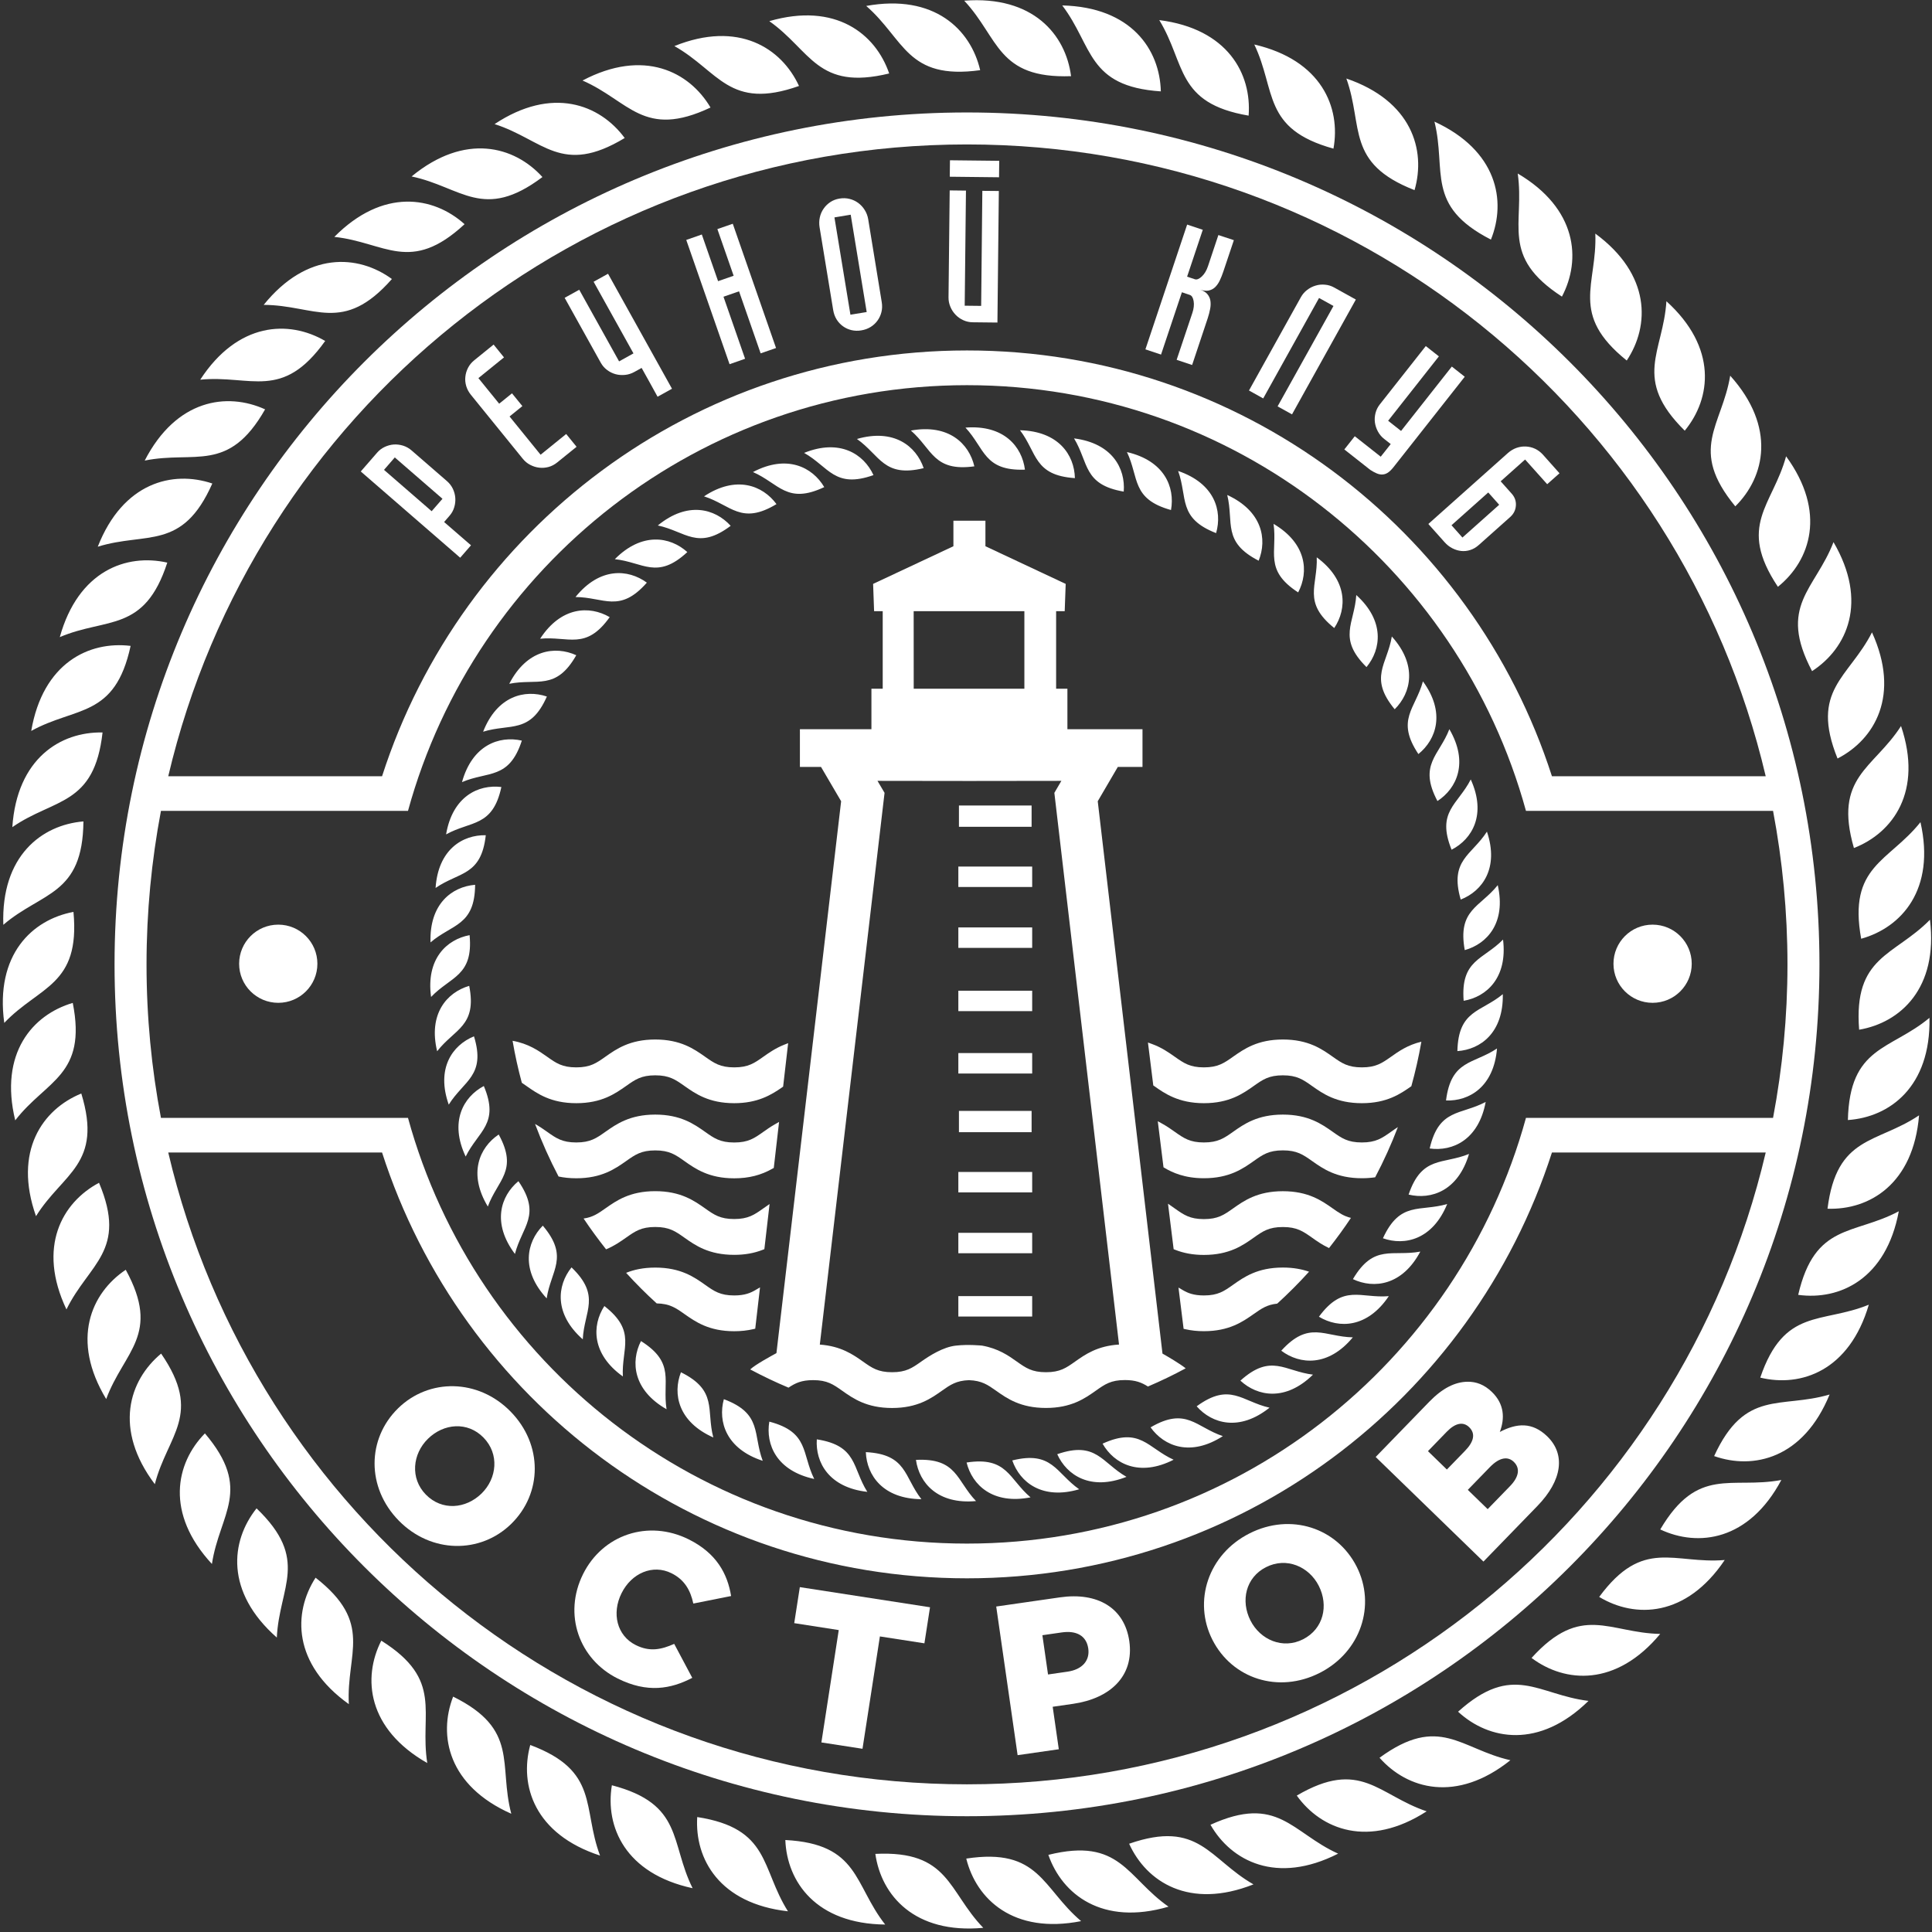<svg width="493" height="493" viewBox="0 0 493 493" fill="none" xmlns="http://www.w3.org/2000/svg">
<rect x="0" y="0" width="493" height="493" fill="#333333" stroke="none"/>
<g clip-path="url(#clip0_1024_34)">
<path fill-rule="evenodd" clip-rule="evenodd" d="M61.02 245.927C61.02 251.437 65.49 255.897 71.01 255.897C76.519 255.897 80.99 251.437 80.99 245.927C80.99 240.417 76.519 235.947 71.01 235.947C65.49 235.947 61.02 240.417 61.02 245.927Z" fill="white"/>
<path fill-rule="evenodd" clip-rule="evenodd" d="M411.719 245.927C411.719 251.437 416.189 255.897 421.699 255.897C427.219 255.897 431.689 251.437 431.689 245.927C431.689 240.417 427.219 235.947 421.699 235.947C416.179 235.947 411.719 240.417 411.719 245.927Z" fill="white"/>
<path fill-rule="evenodd" clip-rule="evenodd" d="M308.887 465.637C314.197 474.927 325.767 480.977 341.457 473.007C329.587 467.637 326.107 457.797 308.887 465.637ZM288.127 470.477C305.997 464.277 308.547 474.397 319.857 480.847C303.497 487.327 292.547 480.227 288.127 470.477ZM267.517 473.317C271.037 483.417 281.287 491.487 298.177 486.537C287.497 479.077 285.877 468.767 267.517 473.317ZM246.567 474.267C265.277 471.417 265.937 481.837 275.877 490.227C258.617 493.627 249.137 484.657 246.567 474.267ZM223.367 473.067C224.867 483.657 233.377 493.557 250.907 491.937C241.857 482.567 242.257 472.137 223.367 473.067ZM200.397 469.527C219.287 470.517 217.827 480.847 225.877 491.097C208.277 490.927 200.817 480.217 200.397 469.527ZM177.917 463.667C177.247 474.347 183.577 485.757 201.067 487.717C194.107 476.707 196.607 466.567 177.917 463.667ZM156.137 455.557C154.387 466.107 159.527 478.107 176.737 481.827C170.927 470.167 174.447 460.347 156.137 455.557ZM135.307 445.277C132.487 455.587 136.387 468.047 153.117 473.497C148.527 461.317 153.027 451.907 135.307 445.277ZM115.627 432.937C132.577 441.327 127.137 450.227 130.467 462.827C114.387 455.697 111.777 442.917 115.627 432.937ZM97.297 418.657C92.448 428.187 93.748 441.177 109.027 449.887C107.007 437.027 113.317 428.717 97.297 418.657ZM80.528 402.587C95.427 414.227 88.317 421.857 89.017 434.857C74.698 424.627 74.728 411.577 80.528 402.587ZM65.468 384.897C58.797 393.257 57.428 406.237 70.638 417.867C71.248 404.857 79.108 397.987 65.468 384.897ZM52.288 365.767C64.537 380.187 56.017 386.217 54.078 399.087C42.117 386.187 44.797 373.407 52.288 365.767ZM41.117 345.407C32.888 352.247 28.927 364.677 39.508 378.727C42.748 366.117 51.837 360.987 41.117 345.407ZM32.087 324.017C41.167 340.607 31.608 344.787 27.098 357.007C17.997 341.947 23.198 329.977 32.087 324.017ZM25.267 301.817C15.828 306.847 9.427 318.227 16.957 334.137C22.668 322.427 32.608 319.237 25.267 301.817ZM20.747 279.037C26.277 297.117 16.067 299.287 9.187 310.337C3.327 293.757 10.848 283.077 20.747 279.037ZM18.567 255.917C8.297 258.937 -0.263 268.787 3.887 285.887C11.857 275.577 22.227 274.467 18.567 255.917ZM18.747 232.697C20.508 251.527 10.068 251.577 1.087 261.017C-1.293 243.587 8.227 234.657 18.747 232.697ZM21.288 209.607C10.627 210.497 0.247 218.417 0.847 235.987C10.727 227.517 21.117 228.517 21.288 209.607ZM26.168 186.907C24.078 205.697 13.848 203.647 3.147 211.067C4.327 193.527 15.467 186.697 26.168 186.907ZM33.328 164.817C22.698 163.527 10.938 169.177 7.967 186.517C19.358 180.207 29.337 183.297 33.328 164.817ZM42.688 143.567C32.258 141.207 19.968 145.637 15.258 162.577C27.238 157.467 36.847 161.547 42.688 143.567ZM54.178 123.377C44.028 119.967 31.367 123.127 24.948 139.507C37.388 135.637 46.528 140.667 54.178 123.377ZM67.647 104.457C58.288 120.887 49.697 114.947 36.928 117.527C44.977 101.887 57.907 100.027 67.647 104.457ZM82.978 87.007C73.728 81.607 60.688 82.157 51.097 96.887C64.058 95.617 71.998 102.397 82.978 87.007ZM100.007 71.197C87.507 85.397 80.308 77.837 67.287 77.797C78.328 64.107 91.358 64.897 100.007 71.197ZM118.547 57.207C110.587 50.057 97.698 47.947 85.317 60.447C98.267 61.817 104.677 70.057 118.547 57.207ZM138.417 45.177C123.307 56.557 117.777 47.697 105.027 45.027C118.617 33.837 131.227 37.247 138.417 45.177ZM159.407 35.217C153.047 26.607 140.867 21.937 126.207 31.667C138.627 35.627 143.227 44.997 159.407 35.217ZM181.307 27.437C164.207 35.527 160.587 25.747 148.647 20.547C164.207 12.337 175.867 18.227 181.307 27.437ZM203.887 21.937C199.407 12.227 188.407 5.177 172.087 11.757C183.437 18.137 186.047 28.247 203.887 21.937ZM226.897 18.747C208.517 23.217 206.947 12.897 196.307 5.397C213.207 0.497 223.437 8.627 226.897 18.747ZM250.117 17.907C247.697 7.487 238.357 -1.623 221.037 1.517C230.867 10.067 231.377 20.487 250.117 17.907ZM273.307 19.437C254.397 20.097 254.947 9.677 246.047 0.177C263.587 -1.183 271.957 8.827 273.307 19.437ZM296.217 23.317C295.957 12.617 288.657 1.807 271.057 1.387C278.947 11.737 277.337 22.057 296.217 23.317ZM318.617 29.507C299.967 26.327 302.617 16.237 295.817 5.127C313.277 7.337 319.437 18.837 318.617 29.507ZM340.267 37.927C342.177 27.407 337.207 15.327 320.067 11.357C325.697 23.107 322.037 32.877 340.267 37.927ZM360.957 48.517C363.927 38.237 360.207 25.727 343.557 20.037C347.967 32.287 343.327 41.637 360.957 48.517ZM380.447 61.137C363.607 52.507 369.177 43.677 366.037 31.037C382.017 38.397 384.447 51.217 380.447 61.137ZM398.567 75.687C403.557 66.217 402.447 53.217 387.287 44.277C389.127 57.167 382.697 65.387 398.567 75.687ZM415.107 91.997C400.367 80.137 407.607 72.617 407.087 59.607C421.257 70.037 421.027 83.087 415.107 91.997ZM429.907 109.897C436.707 101.637 438.257 88.677 425.227 76.867C424.417 89.857 416.447 96.607 429.907 109.897ZM442.807 129.207C430.777 114.617 439.377 108.717 441.507 95.867C453.267 108.947 450.407 121.677 442.807 129.207ZM453.677 149.737C462.007 143.027 466.137 130.647 455.767 116.437C452.357 128.997 443.187 133.997 453.677 149.737ZM462.397 171.257C453.567 154.537 463.187 150.487 467.867 138.337C476.747 153.527 471.377 165.417 462.397 171.257ZM468.897 193.557C478.417 188.657 484.977 177.377 477.687 161.367C471.787 172.977 461.807 176.027 468.897 193.557ZM473.077 216.397C467.817 198.237 478.057 196.217 485.097 185.267C490.717 201.937 483.057 212.497 473.077 216.397ZM474.927 239.547C485.247 236.677 493.947 226.947 490.057 209.797C481.927 219.977 471.537 220.947 474.927 239.547ZM474.407 262.757C472.927 243.907 483.357 243.997 492.477 234.697C494.617 252.157 484.957 260.957 474.407 262.757ZM471.537 285.807C482.217 285.077 492.707 277.317 492.357 259.727C482.357 268.057 471.977 266.897 471.537 285.807ZM466.337 308.437C468.687 289.677 478.897 291.877 489.697 284.607C488.257 302.137 477.027 308.797 466.337 308.437ZM458.857 330.417C469.467 331.867 481.307 326.377 484.527 309.087C473.037 315.227 463.117 311.997 458.857 330.417ZM449.177 351.537C459.577 354.057 471.917 349.807 476.877 332.927C464.837 337.857 455.277 333.637 449.177 351.537ZM437.407 371.557C447.497 375.117 460.207 372.137 466.867 355.847C454.367 359.537 445.297 354.367 437.407 371.557ZM423.657 390.277C433.267 373.987 441.757 380.047 454.557 377.657C446.287 393.177 433.337 394.837 423.657 390.277ZM408.077 407.497C417.247 413.027 430.297 412.677 440.107 398.077C427.117 399.167 419.287 392.277 408.077 407.497ZM390.817 423.067C403.517 409.047 410.617 416.697 423.647 416.937C412.397 430.467 399.377 429.487 390.817 423.067ZM372.067 436.787C379.937 444.047 392.787 446.347 405.347 434.027C392.417 432.477 386.127 424.127 372.067 436.787ZM352.027 448.537C367.307 437.377 372.707 446.307 385.417 449.167C371.667 460.147 359.117 456.557 352.027 448.537ZM330.907 458.187C347.227 448.637 351.697 458.067 364.047 462.207C349.257 471.737 337.127 466.877 330.907 458.187Z" fill="white"/>
<path fill-rule="evenodd" clip-rule="evenodd" d="M246.75 28.697C366.89 28.697 464.28 126.017 464.28 246.077C464.28 366.137 366.89 463.457 246.75 463.457C126.61 463.457 29.23 366.127 29.23 246.077C29.23 126.027 126.61 28.697 246.75 28.697ZM450.57 294.087H396.02C375.73 357.127 316.58 402.747 246.75 402.747C176.92 402.747 117.77 357.117 97.49 294.087H42.931C64.641 386.497 147.65 455.317 246.75 455.317C345.85 455.317 428.86 386.497 450.57 294.087ZM397.08 290.637C397.27 290.017 397.44 289.407 397.62 288.787C397.44 289.407 397.26 290.027 397.08 290.637ZM398.58 285.257H452.44C454.84 272.557 456.12 259.477 456.12 246.087C456.12 232.697 454.84 219.607 452.44 206.917H398.58H389.39C372.21 144.307 314.86 98.287 246.75 98.287C178.64 98.287 121.29 144.307 104.11 206.917H94.93H41.071C38.67 219.607 37.391 232.707 37.391 246.087C37.391 259.477 38.66 272.567 41.071 285.257H94.93H104.11C121.29 347.867 178.64 393.887 246.75 393.887C314.86 393.887 372.21 347.867 389.39 285.257H398.58ZM398.58 206.907C398.33 205.947 398.07 204.977 397.8 204.017C398.06 204.977 398.33 205.947 398.58 206.907ZM397.62 203.377C397.44 202.757 397.27 202.147 397.08 201.527C397.26 202.147 397.44 202.767 397.62 203.377ZM396.02 198.087H450.57C428.86 105.667 345.85 36.857 246.75 36.857C147.65 36.857 64.641 105.667 42.931 198.087H97.49C117.77 135.047 176.92 89.427 246.75 89.427C316.57 89.417 375.73 135.037 396.02 198.087ZM95.891 288.787C96.07 289.407 96.24 290.027 96.43 290.637C96.24 290.027 96.061 289.407 95.891 288.787ZM95.891 203.377C96.07 202.767 96.24 202.147 96.43 201.527C96.24 202.147 96.061 202.767 95.891 203.377Z" fill="white"/>
<path d="M105.069 114.977L114.059 122.777C114.709 123.337 115.199 123.987 115.559 124.727C115.909 125.477 116.119 126.247 116.179 127.047C116.239 127.847 116.149 128.647 115.909 129.437C115.679 130.237 115.279 130.957 114.719 131.597L113.329 133.207L120.189 139.147L117.429 142.317L92.059 120.307L96.209 115.537C96.759 114.887 97.419 114.397 98.159 114.047C98.899 113.697 99.679 113.487 100.479 113.427C101.279 113.377 102.079 113.477 102.879 113.727C103.669 113.977 104.409 114.397 105.069 114.977ZM112.909 127.277L100.739 116.727L97.989 119.897L110.149 130.447L112.909 127.277Z" fill="white"/>
<path d="M133.387 117.047L120.147 100.727C119.617 100.067 119.217 99.337 118.977 98.547C118.737 97.747 118.657 96.947 118.747 96.147C118.827 95.347 119.057 94.587 119.437 93.847C119.817 93.117 120.347 92.467 121.037 91.917L125.957 87.927L128.607 91.197L122.077 96.487L127.377 103.017L130.647 100.367L133.297 103.627L130.027 106.277L137.947 116.037L144.477 110.747L147.127 114.007L142.207 117.987C141.517 118.547 140.787 118.937 139.987 119.157C139.187 119.367 138.387 119.437 137.587 119.337C136.777 119.247 136.017 118.997 135.287 118.617C134.547 118.237 133.917 117.707 133.387 117.047Z" fill="white"/>
<path d="M165.726 97.476L163.726 93.886L161.866 94.916C161.116 95.326 160.336 95.586 159.496 95.666C158.656 95.746 157.866 95.696 157.096 95.486C156.326 95.276 155.616 94.936 154.946 94.436C154.276 93.946 153.736 93.326 153.316 92.586L144.086 75.996L147.806 73.936L157.976 92.216L161.646 90.176L151.476 71.896L155.156 69.856L171.476 99.196L167.796 101.236L165.726 97.476Z" fill="white"/>
<path d="M175.117 61.227L179.087 59.837L183.237 71.747L187.207 70.367L183.057 58.457L186.987 57.097L198.027 88.807L194.097 90.167L188.587 74.337L184.617 75.717L190.127 91.547L186.167 92.937L175.117 61.227Z" fill="white"/>
<path d="M224.999 77.096C225.149 77.996 225.119 78.846 224.919 79.646C224.719 80.446 224.379 81.176 223.909 81.816C223.439 82.466 222.849 83.016 222.149 83.446C221.439 83.876 220.649 84.166 219.779 84.306C218.909 84.456 218.079 84.426 217.289 84.246C216.489 84.056 215.759 83.726 215.109 83.256C214.459 82.786 213.909 82.206 213.479 81.506C213.049 80.816 212.759 80.016 212.609 79.116L209.139 58.006C208.999 57.146 209.019 56.296 209.199 55.466C209.379 54.636 209.709 53.896 210.179 53.226C210.639 52.556 211.219 52.006 211.909 51.546C212.599 51.096 213.379 50.806 214.259 50.666C215.129 50.516 215.969 50.556 216.789 50.756C217.599 50.956 218.339 51.296 218.999 51.786C219.649 52.266 220.209 52.866 220.649 53.586C221.109 54.306 221.409 55.106 221.549 55.976L224.999 77.096ZM212.929 55.476L217.009 80.306L221.159 79.626L217.079 54.786L212.929 55.476Z" fill="white"/>
<path d="M242.359 45.096L242.409 40.897L254.979 41.036L254.93 45.236L242.359 45.096ZM248.199 82.237L254.519 82.306L254.88 48.736L250.669 48.697L250.369 78.056L246.169 78.007L246.49 48.636L242.339 48.587L242.04 75.876C242.03 76.727 242.189 77.526 242.519 78.296C242.829 79.056 243.279 79.727 243.839 80.317C244.399 80.906 245.059 81.367 245.809 81.707C246.539 82.046 247.349 82.227 248.199 82.237Z" fill="white"/>
<path d="M314.851 61.287L312.161 69.307C311.881 70.147 311.571 70.907 311.251 71.587C310.921 72.277 310.521 72.837 310.061 73.287C309.601 73.727 309.051 74.007 308.431 74.137C307.811 74.257 307.081 74.187 306.241 73.907C307.051 74.177 307.661 74.547 308.081 75.037C308.491 75.527 308.761 76.087 308.861 76.717C308.961 77.357 308.951 78.057 308.801 78.817C308.661 79.587 308.451 80.367 308.191 81.177L304.201 93.137L300.251 91.817L304.261 79.857C304.631 78.757 304.741 77.747 304.591 76.857C304.441 75.957 304.111 75.427 303.611 75.257L301.591 74.577L296.271 90.477L292.281 89.147L302.931 57.307L306.921 58.637L302.921 70.597L304.891 71.257C305.401 71.427 305.991 71.187 306.671 70.557C307.351 69.917 307.871 69.047 308.241 67.947L310.901 59.977L314.851 61.287Z" fill="white"/>
<path d="M340.451 73.367L345.981 76.437L329.691 105.737L326.011 103.697L340.271 78.077L336.591 76.037L322.341 101.667L318.711 99.647L331.951 75.837C332.371 75.087 332.901 74.477 333.561 73.977C334.211 73.477 334.931 73.107 335.711 72.877C336.491 72.637 337.281 72.567 338.111 72.647C338.921 72.707 339.711 72.957 340.451 73.367Z" fill="white"/>
<path d="M352.329 116.537L354.879 113.317L353.209 112.007C352.539 111.487 352.009 110.847 351.609 110.107C351.209 109.367 350.959 108.607 350.849 107.827C350.739 107.037 350.789 106.247 350.989 105.437C351.189 104.637 351.549 103.897 352.069 103.227L363.829 88.307L367.169 90.937L354.219 107.367L357.519 109.967L370.469 93.537L373.769 96.137L355.589 119.207C355.079 119.847 354.599 120.317 354.159 120.607C353.709 120.897 353.249 121.057 352.769 121.077C352.289 121.107 351.799 121.007 351.309 120.797C350.809 120.587 350.269 120.297 349.679 119.917L343.039 114.687L345.709 111.317L352.329 116.537Z" fill="white"/>
<path d="M377.357 139.067C376.677 139.677 375.947 140.107 375.177 140.347C374.407 140.597 373.637 140.677 372.867 140.597C372.107 140.517 371.357 140.287 370.607 139.907C369.877 139.537 369.207 139.017 368.627 138.357L364.477 133.707L384.787 115.597C385.447 115.017 386.177 114.577 386.957 114.297C387.747 114.017 388.547 113.897 389.357 113.937C390.167 113.977 390.947 114.157 391.697 114.507C392.447 114.857 393.117 115.357 393.707 116.007L397.947 120.767L394.807 123.557L389.167 117.257L382.937 122.817L385.737 125.957C386.537 126.847 386.897 127.867 386.817 129.017C386.737 130.167 386.257 131.127 385.367 131.927L377.357 139.067ZM373.177 137.167L382.557 128.807L379.767 125.667L370.387 134.027L373.177 137.167Z" fill="white"/>
<path d="M295.267 271.817V271.807L295.117 271.747L295.267 271.817Z" fill="white"/>
<path d="M295.268 253.127L295.148 253.077L295.268 253.137V253.127Z" fill="white"/>
<path d="M101.58 359.367C109.44 351.667 122.02 351.757 130.29 360.197C138.57 368.647 138.4 381.067 130.46 388.847C122.6 396.547 110.02 396.457 101.75 388.017C93.469 379.567 93.639 367.137 101.58 359.367ZM122.88 381.107C126.83 377.237 127.47 371.017 123.37 366.827C119.31 362.677 113.22 363.197 109.2 367.147C105.25 371.017 104.61 377.247 108.67 381.387C112.77 385.567 118.85 385.047 122.88 381.107Z" fill="white"/>
<path d="M148.8 401.637C153.79 391.647 165.39 387.647 175.78 392.827C182.79 396.327 185.63 401.537 186.56 407.267L176.92 409.187C176.18 405.757 174.64 403.087 171.36 401.457C166.56 399.067 161.15 401.437 158.61 406.537C156.04 411.677 157.42 417.387 162.22 419.777C165.8 421.567 168.73 420.947 172.04 419.477L176.65 428.147C171.19 430.987 165.19 432.097 157.6 428.307C147.79 423.407 143.64 411.977 148.8 401.637Z" fill="white"/>
<path d="M214.028 415.957L202.668 414.187L204.098 404.997L237.318 410.137L235.888 419.337L224.528 417.577L220.088 446.247L209.598 444.627L214.028 415.957Z" fill="white"/>
<path d="M254.211 409.947L270.471 407.607C280.061 406.227 286.941 410.277 288.171 418.777C289.451 427.717 283.251 433.417 273.821 434.777L268.621 435.527L270.181 446.367L259.671 447.877L254.211 409.947ZM272.411 426.567C276.151 426.027 278.141 423.747 277.701 420.667C277.231 417.417 274.711 416.007 270.921 416.557L265.991 417.267L267.431 427.287L272.411 426.567Z" fill="white"/>
<path d="M309.38 418.436C304.4 408.626 308.27 396.656 318.81 391.306C329.35 385.956 341.15 389.856 346.18 399.756C351.16 409.566 347.29 421.536 336.75 426.886C326.21 432.236 314.41 428.346 309.38 418.436ZM336.52 404.666C334.02 399.736 328.27 397.246 323.05 399.906C317.87 402.536 316.54 408.486 319.09 413.516C321.59 418.446 327.33 420.936 332.51 418.306C337.74 415.646 339.07 409.696 336.52 404.666Z" fill="white"/>
<path d="M351.039 371.787L364.719 357.687C368.079 354.227 371.299 352.627 374.479 352.587C376.649 352.557 378.749 353.297 380.709 355.207C383.889 358.297 384.019 361.937 382.719 365.397C387.059 363.127 390.999 362.837 394.819 366.527C399.529 371.097 398.669 377.737 392.299 384.297L378.539 398.477L351.039 371.787ZM373.859 370.197C376.109 367.877 376.579 365.817 374.889 364.177C373.399 362.727 371.389 363.067 369.179 365.347L364.379 370.297L369.209 374.987L373.859 370.197ZM385.339 379.207C387.589 376.887 387.979 374.677 386.289 373.037C384.799 371.587 382.669 371.817 380.189 374.367L374.549 380.177L379.619 385.097L385.339 379.207Z" fill="white"/>
<path fill-rule="evenodd" clip-rule="evenodd" d="M281.35 368.387C284.3 373.557 290.74 376.937 299.48 372.487C292.87 369.497 290.93 364.017 281.35 368.387ZM269.78 371.077C279.73 367.627 281.15 373.257 287.45 376.857C278.34 380.467 272.24 376.507 269.78 371.077ZM258.31 372.667C260.27 378.297 265.98 382.787 275.38 380.027C269.44 375.867 268.53 370.127 258.31 372.667ZM246.65 373.197C257.06 371.607 257.43 377.407 262.97 382.087C253.36 383.977 248.08 378.977 246.65 373.197ZM233.73 372.527C234.56 378.427 239.3 383.937 249.06 383.037C244.03 377.817 244.26 371.997 233.73 372.527ZM220.94 370.547C231.46 371.097 230.65 376.857 235.12 382.557C225.33 382.467 221.18 376.497 220.94 370.547ZM208.43 367.287C208.05 373.237 211.58 379.597 221.32 380.687C217.44 374.547 218.84 368.897 208.43 367.287ZM196.31 362.767C195.33 368.637 198.19 375.327 207.77 377.397C204.54 370.907 206.5 365.437 196.31 362.767ZM184.71 357.037C183.15 362.787 185.31 369.727 194.63 372.767C192.07 365.977 194.58 360.727 184.71 357.037ZM173.76 350.167C183.19 354.837 180.17 359.807 182.02 366.807C173.07 362.837 171.61 355.717 173.76 350.167ZM163.56 342.207C160.86 347.517 161.58 354.747 170.09 359.607C168.96 352.447 172.47 347.817 163.56 342.207ZM154.22 333.267C162.52 339.747 158.55 343.997 158.94 351.237C150.97 345.547 150.99 338.267 154.22 333.267ZM145.84 323.407C142.11 328.057 141.36 335.287 148.71 341.767C149.05 334.527 153.43 330.707 145.84 323.407ZM138.51 312.757C145.32 320.787 140.57 324.137 139.5 331.317C132.84 324.117 134.33 317.007 138.51 312.757ZM132.29 301.407C127.7 305.217 125.5 312.137 131.4 319.977C133.19 312.957 138.25 310.097 132.29 301.407ZM127.26 289.497C132.31 298.737 126.98 301.067 124.48 307.877C119.41 299.487 122.31 292.817 127.26 289.497ZM123.46 277.127C118.2 279.927 114.64 286.277 118.83 295.127C122.01 288.617 127.55 286.837 123.46 277.127ZM120.95 264.447C124.03 274.517 118.34 275.727 114.51 281.877C111.24 272.637 115.43 266.697 120.95 264.447ZM119.73 251.567C114.01 253.247 109.24 258.737 111.55 268.257C115.99 262.517 121.77 261.897 119.73 251.567ZM119.83 238.627C120.81 249.107 114.99 249.147 110 254.397C108.67 244.697 113.97 239.717 119.83 238.627ZM121.24 225.777C115.3 226.267 109.53 230.677 109.86 240.477C115.37 235.747 121.15 236.297 121.24 225.777ZM123.96 213.127C122.8 223.597 117.1 222.447 111.15 226.587C111.8 216.807 118 213.007 123.96 213.127ZM127.94 200.827C122.03 200.107 115.47 203.257 113.83 212.917C120.17 209.397 125.72 211.117 127.94 200.827ZM133.16 188.987C127.35 187.667 120.51 190.137 117.89 199.577C124.55 196.727 129.91 198.997 133.16 188.987ZM139.55 177.737C133.9 175.837 126.85 177.597 123.28 186.717C130.2 184.567 135.29 187.367 139.55 177.737ZM147.05 167.197C141.84 176.357 137.06 173.047 129.95 174.487C134.43 165.777 141.63 164.737 147.05 167.197ZM155.58 157.477C150.43 154.477 143.17 154.777 137.83 162.987C145.05 162.277 149.47 166.047 155.58 157.477ZM165.06 148.677C158.11 156.577 154.09 152.377 146.85 152.347C153 144.727 160.24 145.157 165.06 148.677ZM175.39 140.877C170.96 136.897 163.78 135.727 156.89 142.687C164.1 143.447 167.67 148.037 175.39 140.877ZM186.45 134.177C178.03 140.517 174.96 135.587 167.86 134.087C175.43 127.867 182.44 129.767 186.45 134.177ZM198.14 128.637C194.6 123.837 187.82 121.237 179.65 126.657C186.56 128.867 189.12 134.077 198.14 128.637ZM210.33 124.297C200.81 128.807 198.79 123.357 192.14 120.457C200.8 115.887 207.29 119.167 210.33 124.297ZM222.89 121.237C220.4 115.827 214.28 111.907 205.19 115.567C211.51 119.117 212.96 124.747 222.89 121.237ZM235.7 119.457C225.48 121.947 224.6 116.197 218.67 112.017C228.08 109.297 233.77 113.817 235.7 119.457ZM248.63 118.997C247.28 113.197 242.08 108.117 232.44 109.867C237.91 114.627 238.2 120.427 248.63 118.997ZM261.54 119.847C251.02 120.217 251.32 114.407 246.36 109.117C256.13 108.347 260.79 113.927 261.54 119.847ZM274.29 122.007C274.15 116.047 270.08 110.037 260.28 109.787C264.68 115.557 263.78 121.297 274.29 122.007ZM286.75 125.447C276.37 123.677 277.84 118.057 274.07 111.867C283.79 113.097 287.22 119.507 286.75 125.447ZM298.81 130.147C299.87 124.287 297.11 117.567 287.57 115.357C290.7 121.887 288.66 127.327 298.81 130.147ZM310.32 136.037C311.97 130.307 309.91 123.347 300.63 120.177C303.1 126.997 300.51 132.207 310.32 136.037ZM321.18 143.077C311.81 138.267 314.9 133.347 313.16 126.307C322.06 130.397 323.41 137.547 321.18 143.077ZM331.26 151.167C334.03 145.897 333.42 138.657 324.98 133.677C326.01 140.857 322.43 145.437 331.26 151.167ZM340.47 160.257C332.27 153.657 336.29 149.457 336 142.217C343.89 148.027 343.77 155.297 340.47 160.257ZM348.7 170.227C352.49 165.627 353.36 158.417 346.09 151.837C345.65 159.067 341.22 162.827 348.7 170.227ZM355.89 180.987C349.19 172.867 353.98 169.567 355.16 162.417C361.72 169.697 360.12 176.797 355.89 180.987ZM361.94 192.417C366.57 188.677 368.88 181.777 363.1 173.867C361.2 180.867 356.1 183.657 361.94 192.417ZM366.8 204.407C361.88 195.087 367.24 192.837 369.84 186.067C374.79 194.537 371.79 201.157 366.8 204.407ZM370.41 216.827C375.71 214.107 379.35 207.817 375.3 198.897C372.02 205.367 366.46 207.067 370.41 216.827ZM372.74 229.547C369.81 219.437 375.51 218.307 379.43 212.217C382.56 221.497 378.29 227.377 372.74 229.547ZM373.77 242.447C379.51 240.847 384.36 235.427 382.19 225.867C377.67 231.547 371.89 232.087 373.77 242.447ZM373.49 255.377C372.67 244.887 378.47 244.937 383.54 239.757C384.73 249.477 379.35 254.377 373.49 255.377ZM371.89 268.217C377.83 267.817 383.67 263.487 383.48 253.687C377.9 258.327 372.13 257.687 371.89 268.217ZM368.99 280.817C370.3 270.367 375.98 271.597 382 267.547C381.19 277.317 374.94 281.027 368.99 280.817ZM364.82 293.067C370.73 293.877 377.32 290.817 379.11 281.187C372.72 284.597 367.19 282.807 364.82 293.067ZM359.44 304.827C365.23 306.217 372.09 303.857 374.86 294.457C368.15 297.207 362.83 294.857 359.44 304.827ZM352.89 315.977C358.5 317.957 365.58 316.297 369.29 307.237C362.32 309.287 357.28 306.407 352.89 315.977ZM345.23 326.407C350.58 317.327 355.3 320.707 362.43 319.377C357.83 328.017 350.62 328.947 345.23 326.407ZM336.56 335.997C341.66 339.077 348.93 338.877 354.39 330.747C347.16 331.357 342.8 327.517 336.56 335.997ZM326.95 344.667C334.02 336.867 337.97 341.127 345.21 341.257C338.96 348.797 331.71 348.247 326.95 344.667ZM316.52 352.307C320.9 356.357 328.05 357.637 335.04 350.777C327.84 349.907 324.34 345.257 316.52 352.307ZM305.36 358.857C313.86 352.637 316.87 357.617 323.95 359.207C316.29 365.327 309.3 363.327 305.36 358.857ZM293.6 364.227C302.69 358.907 305.17 364.167 312.04 366.467C303.8 371.777 297.06 369.077 293.6 364.227Z" fill="white"/>
<path d="M314.649 327.847C312.329 329.487 310.799 330.567 307.209 330.567C304.549 330.567 303.089 329.937 301.899 329.247L300.719 328.557L302.029 339.087L302.499 339.187C303.999 339.527 305.539 339.687 307.209 339.687C313.699 339.687 317.149 337.247 319.929 335.297C321.909 333.907 323.319 332.917 325.909 332.657C328.749 330.077 331.469 327.347 334.039 324.507C332.219 323.877 330.059 323.447 327.359 323.447C320.869 323.447 317.419 325.887 314.649 327.847Z" fill="white"/>
<path d="M263.239 205.547H244.699V210.977H263.239V205.547Z" fill="white"/>
<path d="M263.387 221.126H244.547V226.336H263.387V221.126Z" fill="white"/>
<path d="M263.387 236.657H244.547V241.877H263.387V236.657Z" fill="white"/>
<path d="M263.387 252.807H244.547V258.017H263.387V252.807Z" fill="white"/>
<path d="M263.387 268.717H244.547V273.937H263.387V268.717Z" fill="white"/>
<path d="M263.239 283.477H244.699V288.907H263.239V283.477Z" fill="white"/>
<path d="M263.387 299.057H244.547V304.267H263.387V299.057Z" fill="white"/>
<path d="M263.387 314.586H244.547V319.796H263.387V314.586Z" fill="white"/>
<path d="M263.387 330.737H244.547V335.947H263.387V330.737Z" fill="white"/>
<path d="M296.638 345.406L280.117 204.456L285.237 195.706H291.538V186.076H272.378V175.746H269.497V155.956H271.688L271.938 148.996L251.458 139.386V132.876H243.288V139.386L222.798 148.996L223.048 155.956H225.247V175.746H222.367V186.076H204.117V195.706H209.507L214.637 204.456L198.128 345.286C196.858 345.976 192.678 348.246 191.438 349.446C194.608 351.136 197.868 352.696 201.208 354.096C202.968 352.916 204.528 352.176 207.488 352.176C211.078 352.176 212.608 353.256 214.928 354.896C217.698 356.856 221.147 359.286 227.637 359.286C234.127 359.286 237.578 356.846 240.348 354.886C242.478 353.386 244.017 352.296 247.247 352.186C250.517 352.296 252.048 353.376 254.188 354.886C256.957 356.846 260.397 359.276 266.897 359.276C273.387 359.276 276.837 356.836 279.617 354.876C281.937 353.236 283.467 352.156 287.047 352.156C289.777 352.156 291.317 352.786 292.927 353.806C296.217 352.406 299.427 350.856 302.557 349.166C301.137 348.006 297.818 346.066 296.638 345.406ZM261.397 155.956V175.746H233.158L233.147 155.956H261.397ZM274.348 347.436C272.028 349.076 270.497 350.156 266.908 350.156C263.318 350.156 261.787 349.076 259.467 347.436C257.357 345.936 254.747 344.096 250.587 343.366C250.587 343.366 247.068 343.006 243.958 343.366C240.668 343.706 237.198 345.946 235.068 347.446C232.758 349.076 231.227 350.156 227.647 350.156C224.057 350.156 222.528 349.076 220.208 347.436C217.688 345.656 214.607 343.496 209.197 343.106L225.717 202.316L223.917 199.256L247.387 199.286L270.837 199.256L269.047 202.316L285.547 343.096C280.017 343.436 276.898 345.636 274.348 347.436Z" fill="white"/>
<path d="M187.36 339.697C189.1 339.697 190.71 339.517 192.26 339.157L192.72 339.047L193.94 328.507L192.76 329.197C191.55 329.907 190.06 330.567 187.36 330.567C183.77 330.567 182.24 329.487 179.92 327.847C177.15 325.887 173.7 323.457 167.21 323.457C164.12 323.457 161.73 324.007 159.77 324.797C162.25 327.517 164.85 330.127 167.57 332.597C170.89 332.667 172.41 333.727 174.65 335.307C177.42 337.257 180.87 339.697 187.36 339.697Z" fill="white"/>
<path d="M327.357 303.967C320.867 303.967 317.417 306.407 314.647 308.367C312.327 310.007 310.797 311.087 307.197 311.087C303.617 311.087 302.077 309.997 299.717 308.327L298.047 307.157L299.487 318.767L299.867 318.917C302.097 319.797 304.497 320.227 307.197 320.227C313.697 320.227 317.147 317.787 319.917 315.827C322.237 314.187 323.767 313.107 327.357 313.107C330.937 313.107 332.477 314.187 334.807 315.827C336.047 316.707 337.417 317.677 339.137 318.477C341.097 315.987 342.967 313.427 344.727 310.777C342.917 310.347 341.677 309.487 340.057 308.347C337.287 306.397 333.837 303.967 327.357 303.967Z" fill="white"/>
<path d="M347.517 291.527C343.917 291.527 342.388 290.447 340.068 288.807C337.298 286.857 333.848 284.417 327.358 284.417C320.868 284.417 317.417 286.857 314.647 288.817C312.327 290.447 310.797 291.527 307.207 291.527C303.627 291.527 302.097 290.447 299.767 288.807C298.907 288.197 297.838 287.437 296.608 286.757L295.438 286.107L296.897 297.867L297.188 298.037C299.097 299.167 302.217 300.657 307.207 300.657C313.697 300.657 317.147 298.227 319.927 296.267C322.247 294.627 323.767 293.547 327.367 293.547C330.957 293.547 332.488 294.627 334.818 296.267C337.588 298.227 341.037 300.657 347.527 300.657C348.757 300.657 349.878 300.567 350.908 300.417C353.088 296.287 355.027 292.017 356.707 287.607C356.087 288.007 355.507 288.417 354.957 288.807C352.627 290.447 351.097 291.527 347.517 291.527Z" fill="white"/>
<path d="M147.057 281.507C153.537 281.507 156.977 279.077 159.767 277.117C162.087 275.477 163.617 274.397 167.207 274.397C170.797 274.397 172.327 275.477 174.657 277.117C177.427 279.067 180.867 281.507 187.357 281.507C193.297 281.507 196.787 279.417 199.587 277.457L199.837 277.277L201.117 266.187L200.057 266.607C197.857 267.487 196.157 268.687 194.797 269.647C192.487 271.287 190.957 272.367 187.357 272.367C183.767 272.367 182.237 271.287 179.897 269.637C177.127 267.687 173.677 265.257 167.197 265.257C160.717 265.257 157.267 267.687 154.487 269.647C152.167 271.287 150.637 272.367 147.047 272.367C143.447 272.367 141.917 271.287 139.587 269.637C137.437 268.117 134.867 266.317 130.797 265.587C131.417 269.217 132.207 272.787 133.157 276.297C133.537 276.547 133.927 276.817 134.337 277.117C137.117 279.067 140.567 281.507 147.057 281.507Z" fill="white"/>
<path d="M347.52 272.367C343.92 272.367 342.39 271.287 340.07 269.647C337.3 267.687 333.85 265.257 327.36 265.257C320.88 265.257 317.43 267.697 314.65 269.647C312.33 271.287 310.79 272.367 307.2 272.367C303.62 272.367 302.09 271.287 299.76 269.647C298.2 268.547 296.42 267.297 293.97 266.407L292.93 266.027L294.29 276.977L294.54 277.147C297.14 278.987 300.71 281.507 307.2 281.507C313.69 281.507 317.14 279.077 319.92 277.117C322.24 275.477 323.77 274.397 327.36 274.397C330.95 274.397 332.48 275.477 334.8 277.117C337.57 279.077 341.02 281.507 347.51 281.507C353.93 281.507 357.37 279.117 360.14 277.177C361.17 273.457 362.03 269.677 362.7 265.817C359.23 266.647 356.92 268.267 354.96 269.657C352.64 271.287 351.1 272.367 347.52 272.367Z" fill="white"/>
<path d="M159.771 296.277C162.091 294.637 163.621 293.557 167.211 293.557C170.801 293.557 172.331 294.637 174.661 296.287C177.431 298.237 180.871 300.677 187.361 300.677C191.071 300.677 194.181 299.887 197.151 298.197L197.451 298.027L198.801 286.287L197.631 286.957C196.561 287.567 195.621 288.237 194.791 288.817C192.481 290.457 190.951 291.537 187.351 291.537C183.761 291.537 182.231 290.457 179.901 288.807C177.131 286.857 173.681 284.417 167.201 284.417C160.731 284.417 157.281 286.847 154.491 288.807C152.171 290.447 150.641 291.527 147.051 291.527C143.461 291.527 141.921 290.447 139.611 288.807C138.691 288.157 137.691 287.457 136.531 286.807C138.261 291.417 140.261 295.897 142.531 300.217C143.861 300.497 145.351 300.667 147.051 300.667C153.541 300.667 156.981 298.237 159.771 296.277Z" fill="white"/>
<path d="M167.198 313.097C170.778 313.097 172.318 314.177 174.638 315.817C177.408 317.777 180.848 320.207 187.348 320.207C190.048 320.207 192.438 319.787 194.668 318.907L195.048 318.757L196.378 307.237L194.788 308.347C192.478 309.987 190.938 311.067 187.348 311.067C183.758 311.067 182.228 309.987 179.898 308.337C177.128 306.387 173.678 303.957 167.198 303.957C160.718 303.957 157.268 306.387 154.488 308.347C152.618 309.667 151.248 310.617 148.918 310.937C150.728 313.637 152.648 316.257 154.658 318.797C156.748 317.937 158.338 316.807 159.768 315.807C162.088 314.177 163.618 313.097 167.198 313.097Z" fill="white"/>
</g>
<defs>
<clipPath id="clip0_1024_34">
<rect width="492.06" height="492.06" fill="white" transform="translate(0.719 0.057)"/>
</clipPath>
</defs>
</svg>
